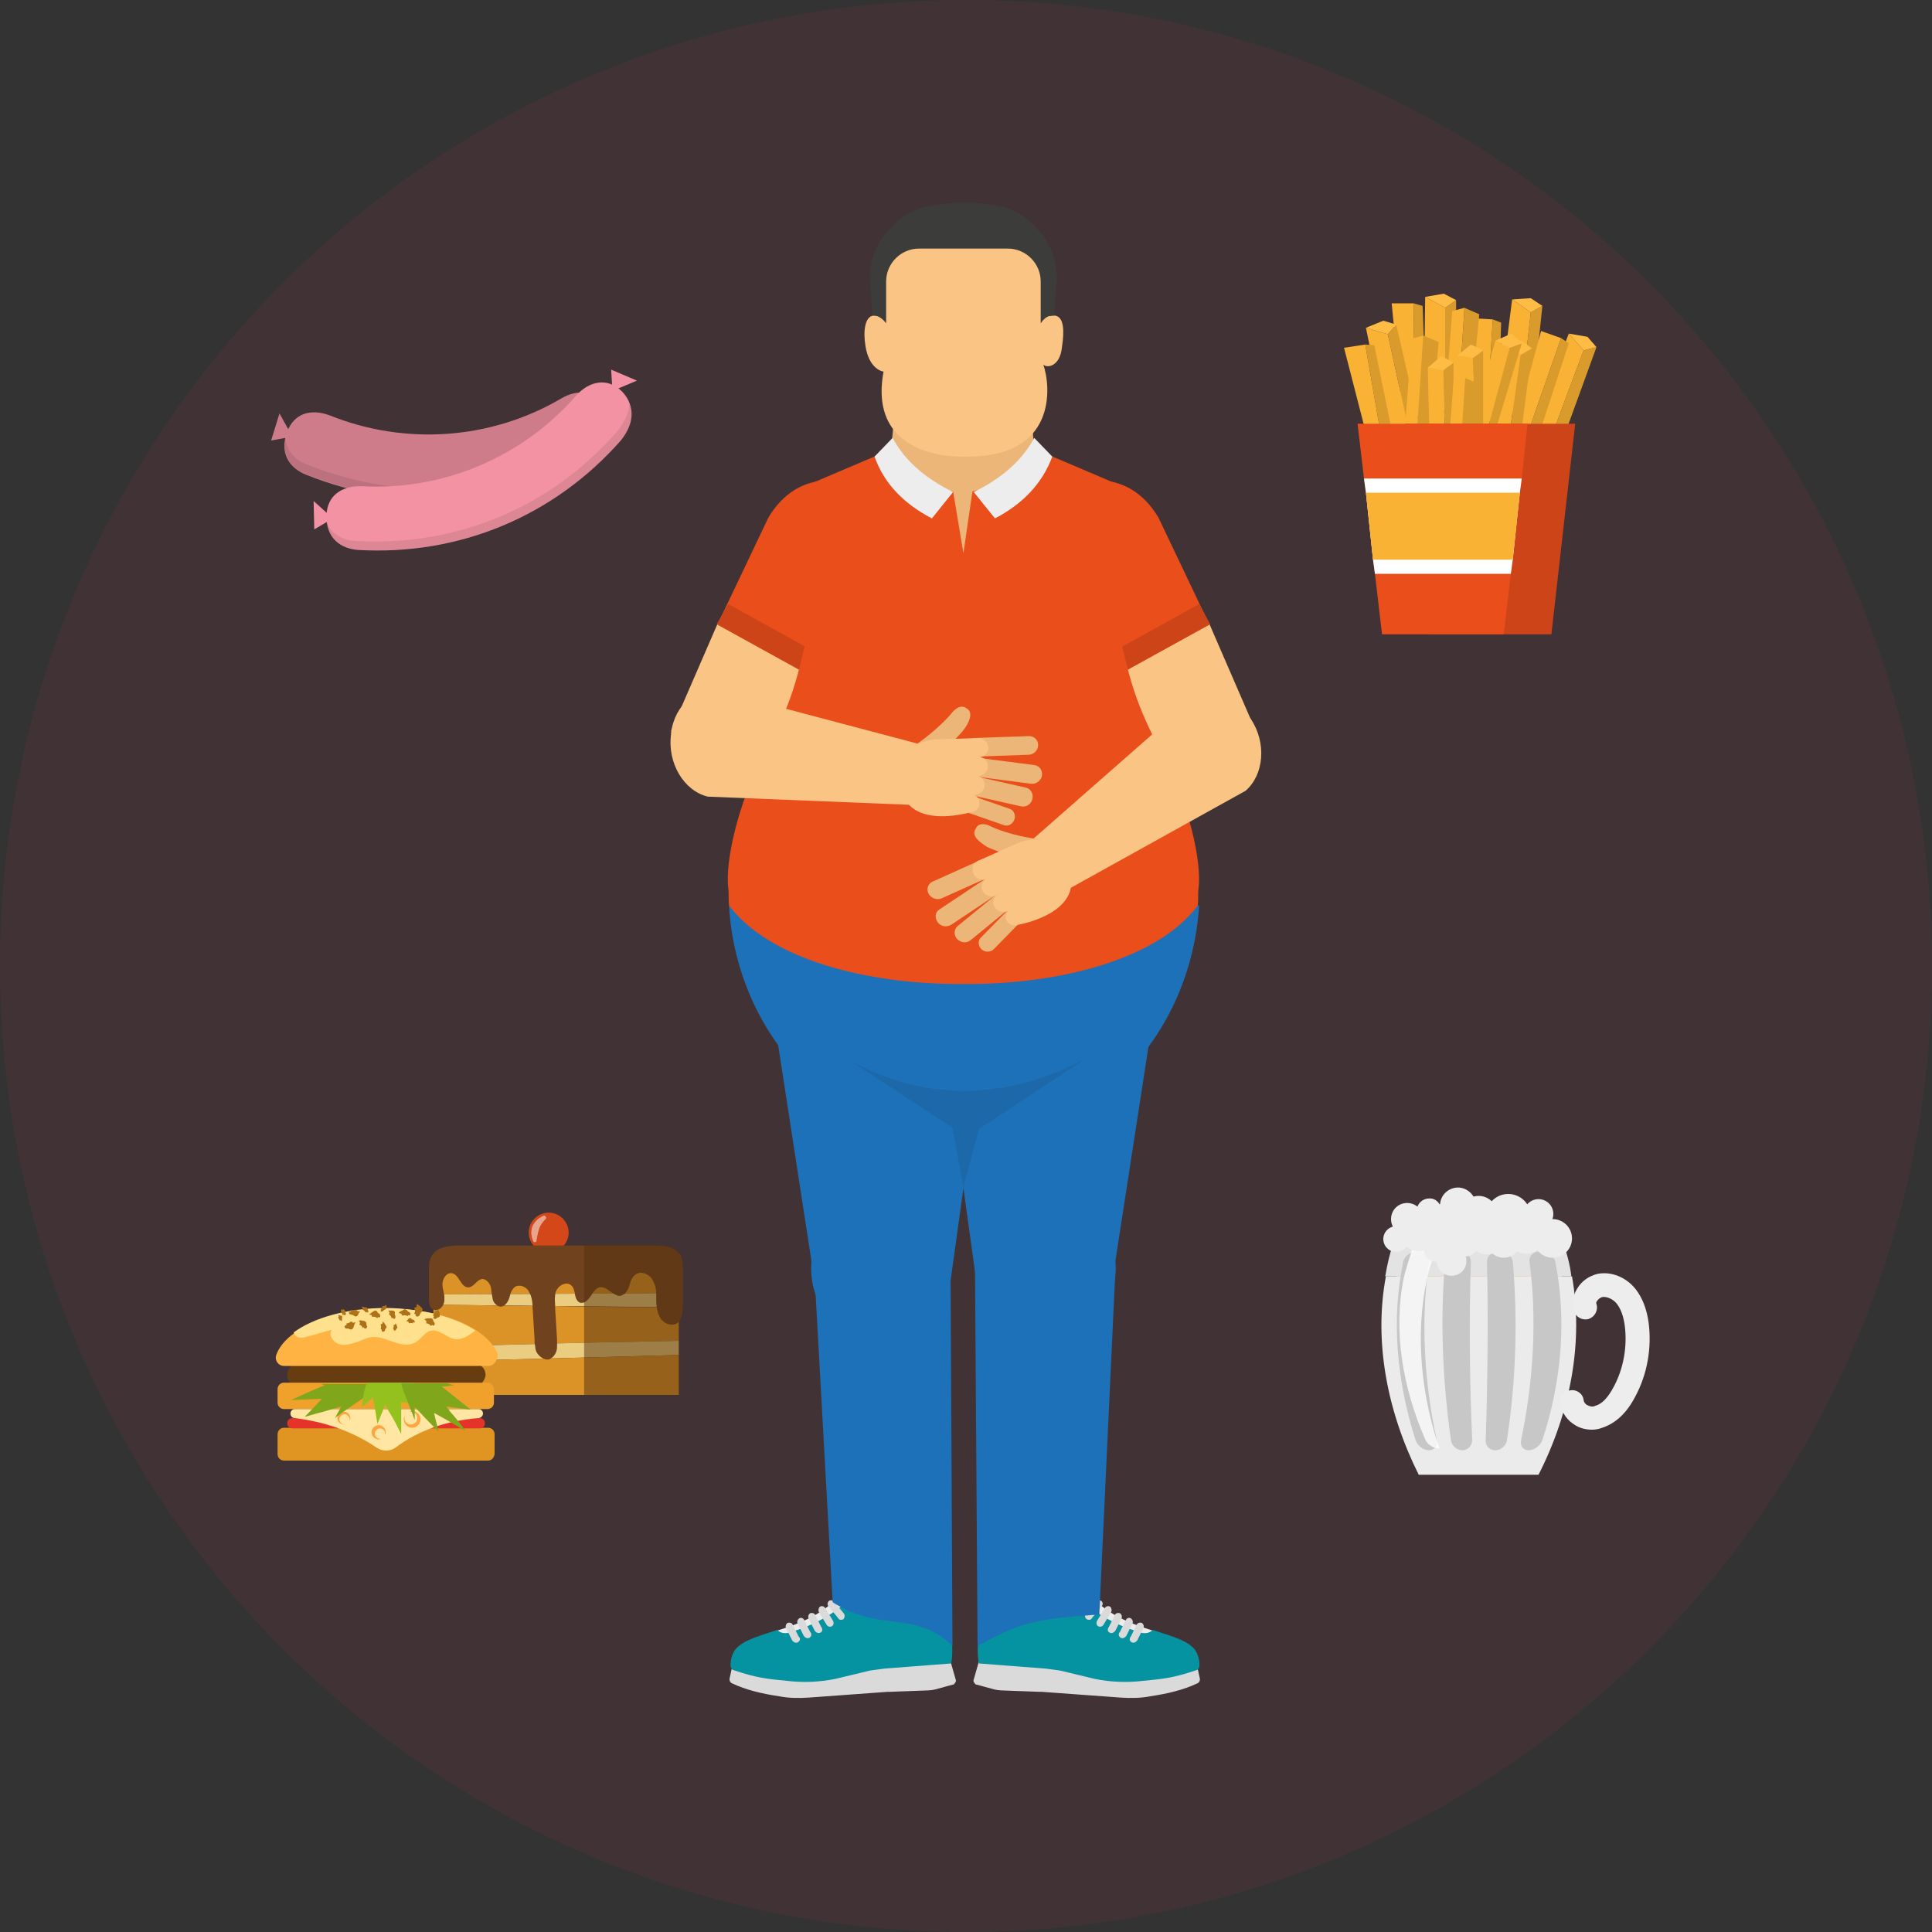 <?xml version="1.0" encoding="utf-8"?>
<!-- Generator: Adobe Illustrator 25.0.0, SVG Export Plug-In . SVG Version: 6.00 Build 0)  -->
<svg version="1.1" id="Layer_1" xmlns="http://www.w3.org/2000/svg" xmlns:xlink="http://www.w3.org/1999/xlink" x="0px" y="0px"
	 viewBox="0 0 300 300" style="enable-background:new 0 0 300 300;" xml:space="preserve">
<rect x="0" y="0" width="300" height="300" fill="#333333" stroke="none"/>
<style type="text/css">
	.st0{opacity:8.000000e-02;fill:#E13856;enable-background:new    ;}
	.st1{fill:#1D71B8;}
	.st2{fill:#DADADA;}
	.st3{fill:#EDEDED;}
	.st4{fill:#0593A1;}
	.st5{fill:#F9C484;}
	.st6{fill:#E94E1B;}
	.st7{fill:#CC4418;}
	.st8{fill:#EBB677;}
	.st9{opacity:0.1;fill:#1D1D1B;}
	.st10{fill:#3C3C3B;}
	.st11{fill:#D44719;}
	.st12{opacity:0.5;}
	.st13{fill:#D8D8D8;}
	.st14{fill:#FFFFFF;}
	.st15{fill:#DB9327;}
	.st16{fill:#EACD80;}
	.st17{fill:#70421E;}
	.st18{opacity:0.5;fill:#53300E;}
	.st19{fill:#E09422;}
	.st20{fill:#683C11;}
	.st21{fill:#F0A12B;}
	.st22{fill:#FFB342;}
	.st23{fill:#FFE08C;}
	.st24{fill:#AD7218;}
	.st25{fill:#E6332A;}
	.st26{fill:#FFE6A3;}
	.st27{fill:#FFA43F;}
	.st28{fill:#80A61B;}
	.st29{fill:#95C11F;}
	.st30{fill:#D99B2C;}
	.st31{fill:#F9B233;}
	.st32{fill:#FFBC45;}
	.st33{fill:#CE7C89;}
	.st34{opacity:0.1;fill:#1A1A18;}
	.st35{fill:#F392A2;}
	.st36{fill:#E3E3E3;}
	.st37{fill:#EBEBEB;}
	.st38{fill:#C7C7C7;}
	.st39{opacity:0.8;fill:#FFFFFF;}
</style>
<g id="Page-1">
	<g id="For-you-and-your-partner-Copy-4">
		<g id="Group-4">
			<circle id="Mask-Copy-2" class="st0" cx="150" cy="150" r="150"/>
		</g>
	</g>
</g>
<g>
	<path class="st1" d="M113.2,140.6c1.2,20.6,17.1,36.9,36.5,36.9s35.2-16.3,36.5-36.9H113.2z"/>
	<g>
		<path class="st2" d="M148.4,260.8c0.1,0.2,0,0.4-0.1,0.5c-0.1,0.2-0.2,0.3-0.4,0.3l-2.2,0.6c-0.6,0.2-1.3,0.3-2,0.3l-5.4,0.2
			c-0.1,0-0.3,0-0.4,0l-12.3,0.9c-1.5,0.1-3.1,0.1-4.6-0.2c-2.7-0.4-5.2-1-7.3-2c-0.3-0.1-0.5-0.5-0.4-0.8l0.3-1.4l34-1.2
			L148.4,260.8z"/>
		<g>
			<path class="st3" d="M122.6,253.6c3.4-1.1,8-0.2,11.3-4.1c1.3-1.3,3.8-7.5-0.9-7.2c-0.5,0,0,1.4-0.9,3c-2.9,5.1-7.7,6.7-11.4,7.9
				l0,0c0,0,0,0,0,0C121.2,253.7,121.9,253.8,122.6,253.6z"/>
			<path class="st4" d="M145.8,248.3c-5.7,4.2-9.3,0.6-11.6-0.9c-0.5-0.3-1.2-0.3-1.6,0.2c-3.2,3.4-6.8,4.9-10,5.9
				c-0.7,0.2-1.4,0.1-1.9-0.4c0,0,0,0,0,0c-2.7,0.9-5,1.5-6.2,2.7c-1,0.8-1.4,3.3-0.7,3.5c3.8,1.3,5.4,1.4,8.4,1.7
				c2.5,0.3,5,0.2,7.5-0.3l5.4-1.3c0.7-0.1,1.5-0.2,2.2-0.3l10.4-0.8C148.2,255.7,147.6,251.5,145.8,248.3z"/>
		</g>
		<path class="st3" d="M147,250.9c-1.8,0.7-1.8-0.8-4.4-0.9c0.3-0.5,1-0.6,1.3-1.9c0.3-1,0.5-2,1-2.3l0.2-0.1c0.2-0.1,0.4-0.1,0.6,0
			c0.2,0.1,0.3,0.3,0.3,0.5C146.1,247.4,146.5,249.4,147,250.9z"/>
		<path class="st2" d="M123.9,255L123.9,255c-0.3,0.2-0.7,0-0.9-0.3l-0.9-1.8c-0.2-0.3-0.1-0.7,0.2-0.9l0,0c0.3-0.1,0.7,0,0.8,0.3
			l0.9,1.8C124.4,254.5,124.2,254.8,123.9,255z"/>
		<path class="st2" d="M125.7,254.3L125.7,254.3c-0.3,0.2-0.7,0-0.9-0.3l-0.9-1.8c-0.2-0.3-0.1-0.7,0.2-0.9l0,0
			c0.3-0.2,0.7,0,0.8,0.3l0.9,1.8C126.1,253.7,126,254.1,125.7,254.3z"/>
		<path class="st2" d="M127.4,253.5L127.4,253.5c-0.3,0.2-0.7,0-0.9-0.3l-0.9-1.8c-0.2-0.3-0.1-0.7,0.2-0.9l0,0
			c0.3-0.1,0.7,0,0.8,0.3l0.9,1.8C127.8,253,127.7,253.4,127.4,253.5z"/>
		<path class="st2" d="M129.2,252.5L129.2,252.5c-0.3,0.2-0.7,0.1-0.9-0.3l-1.1-1.8c-0.2-0.3-0.1-0.7,0.1-0.9l0,0
			c0.3-0.2,0.7-0.1,0.9,0.3l1.1,1.8C129.5,251.9,129.5,252.3,129.2,252.5z"/>
		<path class="st2" d="M131,251.4L131,251.4c-0.3,0.2-0.7,0.2-0.9-0.2l-1.4-1.7c-0.3-0.3-0.2-0.7,0-0.9l0,0c0.3-0.2,0.7-0.1,0.9,0.2
			l1.4,1.7C131.2,250.7,131.2,251.1,131,251.4z"/>
		<path class="st2" d="M132.6,249.8L132.6,249.8c-0.3,0.2-0.7,0.2-0.9-0.1l-1.5-1.6c-0.3-0.3-0.3-0.7-0.1-0.9l0,0
			c0.2-0.2,0.7-0.2,0.9,0.1l1.5,1.6C132.8,249.1,132.9,249.6,132.6,249.8z"/>
	</g>
	<g>
		<path class="st2" d="M151.2,260.8c-0.1,0.2,0,0.4,0.1,0.5c0.1,0.2,0.2,0.3,0.4,0.3l2.2,0.6c0.6,0.2,1.3,0.3,2,0.3l5.4,0.2
			c0.1,0,0.3,0,0.4,0l12.3,0.9c1.5,0.1,3.1,0.1,4.6-0.2c2.7-0.4,5.2-1,7.3-2c0.3-0.1,0.5-0.5,0.4-0.8l-0.3-1.4l-34-1.2L151.2,260.8z
			"/>
		<g>
			<path class="st3" d="M177.1,253.6c-3.4-1.1-8-0.2-11.3-4.1c-1.3-1.3-3.8-7.5,0.9-7.2c0.5,0,0,1.4,0.9,3c2.9,5.1,7.7,6.7,11.4,7.9
				l0,0c0,0,0,0,0,0C178.5,253.7,177.7,253.8,177.1,253.6z"/>
			<path class="st4" d="M153.9,248.3c5.7,4.2,9.3,0.6,11.6-0.9c0.5-0.3,1.2-0.3,1.6,0.2c3.2,3.4,6.8,4.9,10,5.9
				c0.7,0.2,1.4,0.1,1.9-0.4c0,0,0,0,0,0c2.7,0.9,5,1.5,6.2,2.7c1,0.8,1.4,3.3,0.7,3.5c-3.8,1.3-5.4,1.4-8.4,1.7
				c-2.5,0.3-5,0.2-7.5-0.3l-5.4-1.3c-0.7-0.1-1.5-0.2-2.2-0.3l-10.4-0.8C151.5,255.7,152,251.5,153.9,248.3z"/>
		</g>
		<path class="st3" d="M152.7,250.9c1.8,0.7,1.8-0.8,4.4-0.9c-0.3-0.5-1-0.6-1.3-1.9c-0.3-1-0.5-2-1-2.3l-0.2-0.1
			c-0.2-0.1-0.4-0.1-0.6,0c-0.2,0.1-0.3,0.3-0.3,0.5C153.6,247.4,153.2,249.4,152.7,250.9z"/>
		<path class="st2" d="M175.7,255L175.7,255c0.3,0.2,0.7,0,0.9-0.3l0.9-1.8c0.2-0.3,0.1-0.7-0.2-0.9l0,0c-0.3-0.1-0.7,0-0.8,0.3
			l-0.9,1.8C175.3,254.5,175.4,254.8,175.7,255z"/>
		<path class="st2" d="M174,254.3L174,254.3c0.3,0.2,0.7,0,0.9-0.3l0.9-1.8c0.2-0.3,0.1-0.7-0.2-0.9l0,0c-0.3-0.2-0.7,0-0.8,0.3
			l-0.9,1.8C173.6,253.7,173.7,254.1,174,254.3z"/>
		<path class="st2" d="M172.3,253.5L172.3,253.5c0.3,0.2,0.7,0,0.9-0.3l0.9-1.8c0.2-0.3,0.1-0.7-0.2-0.9l0,0c-0.3-0.1-0.7,0-0.8,0.3
			l-0.9,1.8C171.9,253,172,253.4,172.3,253.5z"/>
		<path class="st2" d="M170.5,252.5L170.5,252.5c0.3,0.2,0.7,0.1,0.9-0.3l1.1-1.8c0.2-0.3,0.1-0.7-0.1-0.9l0,0
			c-0.3-0.2-0.7-0.1-0.9,0.3l-1.1,1.8C170.2,251.9,170.2,252.3,170.5,252.5z"/>
		<path class="st2" d="M168.7,251.4L168.7,251.4c0.3,0.2,0.7,0.2,0.9-0.2l1.4-1.7c0.3-0.3,0.3-0.7,0-0.9l0,0
			c-0.3-0.2-0.7-0.1-0.9,0.2l-1.4,1.7C168.4,250.7,168.4,251.1,168.7,251.4z"/>
		<path class="st2" d="M167.1,249.8L167.1,249.8c0.3,0.2,0.7,0.2,0.9-0.1l1.5-1.6c0.3-0.3,0.3-0.7,0.1-0.9l0,0
			c-0.2-0.2-0.7-0.2-0.9,0.1l-1.5,1.6C166.9,249.1,166.8,249.6,167.1,249.8z"/>
	</g>
	<path class="st1" d="M147.7,198.2c-1.9,13.5-22.8,12.4-21.7-2.4l-7.4-48l35.7,2.8L147.7,198.2z"/>
	<path class="st1" d="M147.9,255.6c-5.8-5.7-11.1-2-18.6-6.8l-2.9-52.3c-0.3-12.4,20-12.5,21.2,0.7L147.9,255.6z"/>
	<path class="st1" d="M151.5,198.2c1.9,13.5,22.8,12.4,21.7-2.4l7.4-48l-35.7,2.8L151.5,198.2z"/>
	<path class="st1" d="M151.8,255.6c6.7-3.8,9.7-4.3,18.9-4.9l2.5-53.5c-0.2-13.1-20.6-13.2-21.8,0L151.8,255.6z"/>
	<g>
		<path class="st5" d="M119.8,81l-8.4,15.9l-7.2,16.6l12.5,9L136,91.7c1.9-3.1,1.9-8.6-3.5-11.5C132.5,80.2,123.4,74.8,119.8,81z"/>
		<path class="st6" d="M136.7,91.5l-9.5,14.2l-15.8-8.7l7.9-16.6C126.9,67.5,145,78.4,136.7,91.5z"/>
		<polygon class="st7" points="113.1,93.8 111.3,96.9 127.2,105.7 129,102.6 		"/>
	</g>
	<g>
		<path class="st5" d="M179.4,81l8.4,15.9l7.2,16.6l-12.5,9l-19.3-30.9c-1.9-3.1-1.9-8.6,3.5-11.5C166.8,80.2,175.9,74.8,179.4,81z"
			/>
		<path class="st6" d="M162.5,91.5l9.5,14.2l15.8-8.7l-7.9-16.6C172.3,67.5,154.3,78.4,162.5,91.5z"/>
		<polygon class="st7" points="186.2,93.8 187.9,96.9 172,105.7 170.3,102.6 		"/>
	</g>
	<path class="st6" d="M142.1,68.2l-15.5,6.6c-3.8,1.3-0.2,15.5-0.2,19.7c-2.6,9.7-2.3,12.7-8.2,23.6c-3.3,6.1-5.7,15.5-5.1,19.9
		c0.1,0.9,0,1.7,0.1,2.6c6.2,8.3,21.3,12.3,36.4,12.2c15.1,0.1,30.2-3.9,36.4-12.2c0.1-0.9,0-1.7,0.1-2.6c0.6-4.4-1.8-13.8-5.1-19.9
		c-5.9-10.9-5.6-13.9-8.2-23.6c0-4.2,3.6-18.4-0.2-19.7l-15.5-6.6H142.1z"/>
	<path class="st8" d="M149.6,85.9l-1.6-9.6c-3.7-0.6-6.9-3.4-9.6-6.6l0.6-6.9l10.5,0.3l10.5-0.3l0.6,6.9c-2.7,3.2-5.9,5.9-9.6,6.6
		L149.6,85.9z"/>
	<path class="st5" d="M112,107.4l30.6,8.1l-0.6,9.5l-32.1-1.3c-3.7-0.9-6.3-5.2-5.7-9.7l0-0.2C104.8,109.3,108.3,106.5,112,107.4z"
		/>
	<g>
		<path class="st8" d="M141.6,117.6c0.1-0.6,0.1-1.1,0.2-1.7c2.2-1.4,4.9-3.8,6-5.2c0.5-0.6,1.4-1.4,2.3-0.7c0,0,0,0,0,0
			c1.2,0.7,0.2,2.4-0.3,3.1c-1,1.5-5.5,5.6-8.3,7.5C141.5,119.6,141.5,118.6,141.6,117.6z"/>
		<path class="st8" d="M149.7,116.2L149.7,116.2c0-0.8,0.7-1.5,1.5-1.6l8.6-0.3c0.8,0,1.4,0.6,1.4,1.4l0,0c0,0.8-0.7,1.5-1.5,1.5
			l-8.6,0.3C150.3,117.7,149.6,117,149.7,116.2z"/>
		<path class="st8" d="M148.9,118.8L148.9,118.8c0.1-0.8,0.9-1.4,1.7-1.3l10,1.3c0.8,0.1,1.3,0.8,1.2,1.6l0,0
			c-0.1,0.8-0.9,1.4-1.7,1.3l-10-1.3C149.3,120.3,148.8,119.6,148.9,118.8z"/>
		<path class="st8" d="M148.6,121.4L148.6,121.4c0.2-0.8,1-1.3,1.8-1.1l8.9,2c0.8,0.2,1.2,1,1,1.8l0,0c-0.2,0.8-1,1.3-1.8,1.1
			l-8.9-2C148.8,123,148.3,122.2,148.6,121.4z"/>
		<path class="st8" d="M148.2,124L148.2,124c0.3-0.7,1-1.1,1.7-0.8l6.9,2.4c0.6,0.2,1,1,0.7,1.7l0,0c-0.3,0.7-1,1.1-1.7,0.8
			l-6.9-2.4C148.3,125.4,148,124.6,148.2,124z"/>
		<path class="st5" d="M151.9,114.6l-2.9,0.1l0,0l-3.4,0.1c-2.3,0.1-5.3,1.2-5.4,3.5l-0.4,2c-0.5,9.3,11,5.8,11,5.8
			c0.7,0,1.3-0.6,1.3-1.4l0,0c0-0.7-0.5-1.3-1.2-1.3l0.5,0c0.8,0,1.5-0.7,1.5-1.5l0,0c0-0.8-0.6-1.5-1.4-1.4l0.4,0
			c0.8,0,1.5-0.7,1.5-1.5l0,0c0-0.8-0.6-1.5-1.4-1.4c0.8,0,1.5-0.7,1.5-1.5l0,0C153.4,115.2,152.7,114.6,151.9,114.6z"/>
	</g>
	<path class="st5" d="M184.3,109.3l-23.8,20.9l4.8,8.2l28.1-15.6c2.9-2.5,3.3-7.5,0.8-11.2l-0.1-0.1
		C191.6,107.9,187.2,106.9,184.3,109.3z"/>
	<g>
		<path class="st8" d="M162.4,131.7c-0.3-0.5-0.6-0.9-0.9-1.4c-2.6-0.2-6.1-1.2-7.7-2c-0.7-0.4-1.9-0.6-2.3,0.4c0,0,0,0,0,0
			c-0.8,1.2,0.9,2.2,1.6,2.7c1.5,0.9,7.4,2.6,10.8,3C163.4,133.5,162.9,132.6,162.4,131.7z"/>
		<path class="st8" d="M154.6,134.1L154.6,134.1c-0.4-0.7-1.3-1.1-2-0.7l-7.8,3.5c-0.7,0.3-1,1.2-0.6,1.9l0,0c0.4,0.7,1.3,1,2,0.7
			l7.8-3.5C154.7,135.6,155,134.8,154.6,134.1z"/>
		<path class="st8" d="M156.4,136L156.4,136c-0.5-0.7-1.4-0.9-2.1-0.4l-8.4,5.6c-0.7,0.4-0.8,1.3-0.3,2l0,0c0.5,0.7,1.4,0.8,2.1,0.4
			l8.4-5.6C156.7,137.6,156.9,136.7,156.4,136z"/>
		<path class="st8" d="M157.9,138.2L157.9,138.2c-0.6-0.6-1.5-0.7-2.1-0.2l-7.1,5.8c-0.6,0.5-0.6,1.4-0.1,2l0,0
			c0.6,0.6,1.5,0.7,2.1,0.2l7.1-5.8C158.4,139.7,158.4,138.8,157.9,138.2z"/>
		<path class="st8" d="M159.3,140.4L159.3,140.4c-0.6-0.5-1.4-0.5-1.9,0l-5.1,5.2c-0.5,0.5-0.4,1.3,0.1,1.8l0,0
			c0.5,0.5,1.4,0.5,1.9,0l5.1-5.2C159.9,141.7,159.9,140.9,159.3,140.4z"/>
		<path class="st5" d="M151.8,133.7l2.7-1.2l0,0l3.1-1.4c2.1-1,5.3-1.3,6.4,0.8l1.3,1.6c4.6,8.1-7.2,10.1-7.2,10.1
			c-0.6,0.3-1.4,0-1.8-0.6l0,0c-0.3-0.6-0.1-1.4,0.5-1.7l-0.4,0.2c-0.7,0.3-1.6,0-2-0.7l0,0c-0.4-0.7-0.1-1.6,0.6-1.9l-0.4,0.2
			c-0.7,0.3-1.6,0-2-0.7l0,0c-0.4-0.7-0.1-1.6,0.6-1.9c-0.7,0.3-1.6,0-2-0.7l0,0C150.8,134.9,151.1,134,151.8,133.7z"/>
	</g>
	<path class="st9" d="M132,164.7l15.9,10.4l1.7,9.3l2.4-9.1l16.4-10.8C156.2,170.8,144,171.2,132,164.7z"/>
	<path class="st3" d="M144.7,80.5c-4.2-2.2-7.4-5.3-8.9-9.6l2.8-2.9c2,3.7,5.3,6.4,9.4,8.4L144.7,80.5z"/>
	<path class="st3" d="M154.5,80.5c4.2-2.2,7.3-5.3,8.9-9.6l-2.8-2.9c-2,3.7-5.3,6.4-9.4,8.4L154.5,80.5z"/>
	<g>
		<path class="st5" d="M163.8,49c-0.3,0-0.5,0-0.8,0.1V43c0-5-4-9-9-9h-8.6c-5,0-9,4-9,9v6.1c-0.3-0.1-0.5-0.1-0.8-0.1
			c-1.3,0.2-1.6,2.4-1.2,4.8c0.6,3.6,2.7,3.9,2.8,3.9c-2.6,14,12.5,13.2,12.5,13.2c0,0,0,0,0,0c0,0,0,0,0,0
			c14.5,0.3,13.5-10.9,12.3-14.3c0.5,0.6,2.6,0.4,2.9-2.7C165.3,51.3,165.2,49.2,163.8,49z"/>
		<path class="st10" d="M149.7,31.5C149.7,31.5,149.7,31.5,149.7,31.5c-5.8,0-8.7,1-11.6,4.1c-2,2.1-3.1,4.9-3,7.8l0.4,5.6
			c0.7-0.1,1.5,0.4,2.1,1.2v-6.5c0-2.8,2.3-5.1,5.1-5.1h13.8c2.8,0,5.1,2.3,5.1,5.1v6.5c0.6-0.9,1.3-1.3,2.1-1.2l0.4-5.6
			c0.1-2.9-1-5.7-3-7.8C158.4,32.5,155.5,31.5,149.7,31.5C149.7,31.5,149.7,31.5,149.7,31.5z"/>
	</g>
</g>
<g>
	<g>
		<path class="st11" d="M88.3,191.4c0,1.7-1.4,3.1-3.1,3.1s-3.1-1.4-3.1-3.1s1.4-3.1,3.1-3.1S88.3,189.7,88.3,191.4z"/>
		<g class="st12">
			<g>
				<path class="st13" d="M83.7,190.8c0.2-0.6,0.6-1.1,1-1.5c0.2-0.2,0-0.6-0.3-0.5c-0.7,0.3-1.3,0.8-1.7,1.6
					c-0.3,0.8-0.2,1.6,0.1,2.3c0.1,0.3,0.6,0.2,0.5-0.2C83.4,192.1,83.5,191.4,83.7,190.8z"/>
			</g>
			<g>
				<path class="st14" d="M83.7,190.8c0.2-0.6,0.6-1.1,1-1.5c0.2-0.2,0-0.6-0.3-0.5c-0.7,0.3-1.3,0.8-1.7,1.6
					c-0.3,0.8-0.2,1.6,0.1,2.3c0.1,0.3,0.6,0.2,0.5-0.2C83.4,192.1,83.5,191.4,83.7,190.8z"/>
			</g>
		</g>
		<polygon class="st15" points="105.4,195 67.3,195 67.3,201 105.4,200.8 		"/>
		<polygon class="st16" points="105.4,200.8 67.3,201 67.3,202.6 105.4,203 		"/>
		<polygon class="st15" points="105.4,203 105.4,208.2 90.7,208.5 86.6,208.6 83.2,208.7 67.3,209.1 67.3,202.6 68.8,202.6 
			82.8,202.8 86.3,202.8 90.7,202.9 102,203 		"/>
		<polygon class="st16" points="105.4,208.2 105.4,210.4 90.7,210.8 67.3,211.4 67.3,209.1 83.2,208.7 86.6,208.6 90.7,208.5 		"/>
		<polygon class="st15" points="105.4,210.4 105.4,216.6 67.3,216.6 67.3,211.4 90.7,210.8 		"/>
		<path class="st17" d="M106,197.1c0,1.9,0,3.8,0,5.7c0,0.8-0.1,1.7-0.5,2.3c-0.1,0.1-0.2,0.3-0.4,0.4c-0.9,0.5-2.1,0-2.6-0.9
			c-0.3-0.5-0.4-1-0.5-1.5c-0.1-0.5-0.1-1-0.1-1.4c0-0.3,0-0.5,0-0.8c0-0.8-0.2-1.5-0.6-2.2c-0.5-0.9-1.8-1.4-2.6-0.8
			c-0.6,0.4-0.8,1.1-1,1.8c-0.1,0.4-0.4,0.9-0.7,1.2c-0.2,0.1-0.3,0.2-0.6,0.3c-0.4,0.1-0.7-0.1-1.1-0.3c-0.7-0.4-1.4-1.2-2.2-1
			c-0.5,0.1-0.9,0.6-1.2,1.1c-0.1,0.1-0.1,0.2-0.2,0.3c-0.3,0.4-0.7,0.9-1.2,1c-0.1,0-0.3,0-0.4,0c-0.5-0.2-0.7-0.7-0.8-1.2
			c-0.1-0.6-0.2-1.2-0.6-1.5c-0.6-0.6-1.7-0.2-2.2,0.6c-0.2,0.3-0.3,0.6-0.3,1c-0.1,0.5,0,1,0,1.5c0,0.1,0,0.3,0,0.4
			c0.1,1.6,0.2,3.3,0.3,4.9c0,0.3,0,0.6,0,0.9c0,0.3,0,0.6-0.1,0.9c-0.2,0.6-0.6,1.1-1.2,1.3c-0.7,0.1-1.4-0.4-1.8-1
			c-0.2-0.3-0.3-0.7-0.3-1.1c-0.1-0.3-0.1-0.7-0.1-1.1c-0.1-1.6-0.2-3.2-0.3-4.9c0,0,0-0.1,0-0.1c0-0.6-0.1-1.2-0.3-1.8
			c-0.1-0.2-0.2-0.4-0.3-0.6c-0.4-0.7-1.4-1.1-2.1-0.7c-0.4,0.3-0.7,0.8-0.8,1.3c0,0.1-0.1,0.3-0.1,0.4c-0.2,0.6-0.6,1.3-1.3,1.4
			c-0.6,0-1.2-0.6-1.3-1.2c0-0.2-0.1-0.4-0.1-0.6c-0.1-0.4-0.1-0.9-0.2-1.3c-0.2-0.6-0.7-1.2-1.3-1.2c-0.9,0.1-1.3,1.3-2.2,1.3
			c-1.2,0-1.4-2.1-2.6-2.2c-0.8-0.1-1.4,0.9-1.4,1.7c0,0.6,0.2,1.2,0.3,1.8c0,0.2,0,0.5,0,0.7c0,0.3-0.1,0.6-0.3,0.9
			c-0.3,0.5-0.8,0.7-1.3,0.6c-0.1,0-0.1-0.1-0.2-0.1c-0.6-0.3-0.6-1.2-0.6-1.9c0-1.3,0-2.6,0-4c0-0.9,0-1.9,0.6-2.6
			c0.8-1.2,2.6-1.4,4.1-1.4c6.4,0,12.9,0,19.3,0c3.7,0,7.4,0,11.1,0c1.3,0,2.9,0.1,3.7,1.2C106,195.1,106,196.2,106,197.1z"/>
		<path class="st18" d="M106,197.1c0,1.9,0,3.8,0,5.7c0,0.8-0.1,1.7-0.5,2.3v11.6H90.7v-23.4c3.7,0,7.4,0,11.1,0
			c1.3,0,2.9,0.1,3.7,1.2C106,195.1,106,196.2,106,197.1z"/>
	</g>
	<g>
		<path class="st19" d="M75.8,226.8H44.1c-0.5,0-1-0.4-1-1v-3.1c0-0.5,0.4-1,1-1h31.7c0.5,0,1,0.4,1,1v3.1
			C76.7,226.4,76.3,226.8,75.8,226.8z"/>
		<path class="st20" d="M73.5,215.3H46.4c-1,0-1.8-0.8-1.8-1.8v0c0-1,0.8-1.8,1.8-1.8h27.2c1,0,1.8,0.8,1.8,1.8v0
			C75.3,214.5,74.5,215.3,73.5,215.3z"/>
		<path class="st21" d="M76.7,215.7v2.1c0,0.5-0.4,1-1,1H44.1c-0.5,0-1-0.4-1-1v-2.1c0-0.5,0.4-1,1-1h31.7
			C76.3,214.8,76.7,215.2,76.7,215.7z"/>
		<path class="st22" d="M75.8,212.1H44.1c-0.9,0-1.5-0.9-1.2-1.7c0.4-1.2,1.4-2.4,2.8-3.4c3.1-2.3,8.4-3.8,14.4-3.8
			c5.7,0,10.7,1.3,13.9,3.4c1.6,1.1,2.8,2.3,3.3,3.7C77.3,211.2,76.7,212.1,75.8,212.1z"/>
		<path class="st23" d="M73.8,206.6c-1,0.8-2.2,1.6-3.4,1.3c-1.1-0.3-2.1-1.4-3.3-1.3c-1.1,0.1-1.7,1.4-2.7,1.9
			c-1,0.5-2.1,0.3-3.2-0.1c-1-0.3-2.1-0.8-3.1-0.8c-1,0-1.8,0.5-2.7,0.8c-0.9,0.3-1.9,0.6-2.8,0.3c-0.9-0.3-1.6-1.4-1.1-2.2
			c-1.2,0.3-2.4,0.7-3.6,1c-0.7,0.2-1.5,0.4-2-0.1c-0.2-0.2-0.2-0.3-0.3-0.5c3.1-2.3,8.4-3.8,14.4-3.8
			C65.6,203.2,70.6,204.5,73.8,206.6z"/>
		<g>
			<path class="st24" d="M57.3,204.1c0.1,0,0.2,0.1,0.4,0.1c0,0.1,0.1,0.2,0.1,0.3c0.3-0.1,0.6,0,0.8,0.2c0-0.1,0.1-0.2,0.1-0.2
				c0.1,0.1,0.2,0.1,0.3,0c0.1-0.1,0-0.3,0-0.4c-0.1-0.1-0.2-0.2-0.3-0.2c-0.1-0.2-0.2-0.4-0.4-0.4c-0.1,0-0.2,0.1-0.3,0.1
				C57.7,203.8,57.5,204,57.3,204.1z"/>
		</g>
		<g>
			<path class="st24" d="M60.3,203.5c0.1,0.1,0.1,0.2,0.2,0.3c0,0.1-0.1,0.2-0.1,0.3c0.2,0.1,0.4,0.4,0.4,0.6c0.1,0,0.2-0.1,0.2-0.1
				c0,0.1,0.1,0.2,0.2,0.2c0.1,0,0.2-0.1,0.2-0.3c0-0.1,0-0.2-0.1-0.4c0-0.2,0.1-0.4-0.1-0.5c-0.1-0.1-0.2-0.1-0.3-0.1
				C60.7,203.5,60.5,203.5,60.3,203.5z"/>
		</g>
		<g>
			<path class="st24" d="M59.9,202.6c-0.1,0.1-0.1,0.2-0.2,0.2c-0.1,0-0.2,0-0.3,0c0,0.2-0.1,0.4-0.3,0.5c0,0,0.1,0.1,0.1,0.1
				c-0.1,0-0.1,0.2-0.1,0.2c0.1,0.1,0.2,0.1,0.3,0c0.1,0,0.2-0.1,0.2-0.2c0.2,0,0.3-0.1,0.4-0.3c0-0.1,0-0.2,0-0.3
				C60.1,202.9,60,202.7,59.9,202.6z"/>
		</g>
		<g>
			<path class="st24" d="M55.9,203.6c-0.1,0-0.3,0-0.4,0c-0.1-0.1-0.1-0.2-0.2-0.3c-0.2,0.2-0.5,0.2-0.8,0.1c0,0.1,0,0.2,0,0.3
				c-0.1-0.1-0.3,0-0.3,0.1c0,0.1,0,0.3,0.2,0.3s0.2,0.1,0.4,0.1c0.2,0.1,0.4,0.3,0.5,0.2c0.1,0,0.2-0.1,0.3-0.2
				C55.6,204,55.8,203.8,55.9,203.6z"/>
		</g>
		<g>
			<path class="st24" d="M56.1,202.9c0.1,0.1,0.1,0.1,0.2,0.2c0,0.1,0,0.2,0,0.3c0.2,0,0.4,0.2,0.4,0.4c0.1,0,0.1-0.1,0.2-0.1
				c0,0.1,0.1,0.1,0.2,0.1c0.1,0,0.1-0.2,0.1-0.2c0-0.1-0.1-0.2-0.1-0.2c0-0.1,0-0.3-0.2-0.4c-0.1,0-0.2,0-0.2,0
				C56.4,202.9,56.2,202.9,56.1,202.9z"/>
		</g>
		<g>
			<path class="st24" d="M55.7,205.1c0.1,0.1,0.2,0.2,0.2,0.3c0,0.1-0.1,0.2-0.1,0.3c0.3,0.1,0.5,0.3,0.5,0.5c0.1,0,0.1-0.1,0.2-0.1
				c0,0.1,0.1,0.2,0.3,0.2c0.1,0,0.2-0.2,0.2-0.3c0-0.1-0.1-0.2-0.1-0.3c0-0.2,0-0.4-0.2-0.5c-0.1-0.1-0.2-0.1-0.3-0.1
				C56.1,205,55.9,205,55.7,205.1z"/>
		</g>
		<g>
			<path class="st24" d="M61.4,205.5c0,0.1,0,0.2-0.1,0.2c-0.1,0-0.2,0.1-0.2,0.1c0.1,0.2,0,0.4-0.1,0.5c0.1,0,0.1,0.1,0.2,0.1
				c-0.1,0-0.1,0.2,0,0.2c0.1,0,0.2,0,0.2,0c0.1-0.1,0.1-0.1,0.1-0.2c0.1-0.1,0.2-0.2,0.2-0.3c0-0.1,0-0.1-0.1-0.2
				C61.6,205.8,61.6,205.6,61.4,205.5z"/>
		</g>
		<g>
			<path class="st24" d="M59.4,205.2c0,0.1,0,0.2,0,0.3c-0.1,0.1-0.2,0.1-0.3,0.2c0.1,0.2,0.1,0.5,0,0.7c0.1,0,0.1,0,0.2,0.1
				c-0.1,0.1,0,0.2,0.1,0.3c0.1,0,0.2,0,0.3-0.1c0.1-0.1,0.1-0.2,0.1-0.3c0.1-0.1,0.3-0.3,0.2-0.4c0-0.1-0.1-0.2-0.1-0.2
				C59.7,205.5,59.6,205.3,59.4,205.2z"/>
		</g>
		<g>
			<path class="st24" d="M63.1,205.2c0.1,0,0.2,0,0.3,0c0,0.1,0.1,0.2,0.1,0.3c0.2-0.1,0.4-0.1,0.6,0c0-0.1,0-0.1,0.1-0.2
				c0.1,0.1,0.2,0.1,0.2,0c0-0.1,0-0.2-0.1-0.3c-0.1-0.1-0.2-0.1-0.3-0.1c-0.1-0.1-0.2-0.3-0.4-0.2c-0.1,0-0.2,0.1-0.2,0.1
				C63.3,204.9,63.2,205.1,63.1,205.2z"/>
		</g>
		<g>
			<path class="st24" d="M61.9,203.9c0.1,0,0.2,0,0.4,0.1c0.1,0.1,0.1,0.2,0.2,0.3c0.2-0.1,0.6-0.1,0.8,0.1c0-0.1,0.1-0.2,0.1-0.2
				c0.1,0.1,0.3,0.1,0.3-0.1c0.1-0.1,0-0.3-0.1-0.3c-0.1-0.1-0.2-0.1-0.3-0.2c-0.1-0.2-0.3-0.3-0.5-0.3c-0.1,0-0.2,0.1-0.3,0.2
				C62.2,203.6,62,203.7,61.9,203.9z"/>
		</g>
		<g>
			<path class="st24" d="M64.7,202.5c0,0.1,0,0.3,0,0.4c-0.1,0.1-0.2,0.1-0.4,0.2c0.2,0.3,0.2,0.6,0,0.9c0.1,0,0.2,0.1,0.3,0.1
				c-0.1,0.1-0.1,0.3,0.1,0.3c0.1,0.1,0.3,0,0.4-0.1c0.1-0.1,0.1-0.3,0.2-0.4c0.2-0.2,0.3-0.3,0.3-0.6c0-0.1-0.1-0.2-0.2-0.3
				C65.2,202.8,65,202.6,64.7,202.5z"/>
		</g>
		<g>
			<path class="st24" d="M65.9,204.9c0.1,0.1,0.2,0.1,0.3,0.2c0,0.1,0,0.2,0,0.4c0.3,0,0.5,0.1,0.7,0.4c0.1-0.1,0.1-0.1,0.2-0.2
				c0,0.1,0.2,0.2,0.3,0.1c0.1-0.1,0.1-0.2,0.1-0.3c0-0.1-0.1-0.2-0.2-0.3c0-0.2-0.1-0.4-0.3-0.5c-0.1,0-0.2,0-0.3,0
				C66.4,204.7,66.1,204.7,65.9,204.9z"/>
		</g>
		<g>
			<path class="st24" d="M68,203.3c-0.1,0.1-0.1,0.2-0.2,0.3c-0.1,0-0.2,0-0.3,0c0,0.2-0.1,0.5-0.3,0.6c0.1,0.1,0.1,0.1,0.2,0.2
				c-0.1,0-0.1,0.2-0.1,0.3c0.1,0.1,0.2,0.1,0.3,0.1c0.1,0,0.2-0.1,0.3-0.2c0.2,0,0.4-0.1,0.4-0.3c0-0.1,0-0.2,0-0.3
				C68.2,203.7,68.1,203.5,68,203.3z"/>
		</g>
		<g>
			<path class="st24" d="M52.5,204.2c0,0.1,0.1,0.1,0.1,0.2c0,0.1-0.1,0.1-0.1,0.2c0.1,0.1,0.2,0.3,0.2,0.4c0.1,0,0.1,0,0.2,0
				c0,0.1,0,0.2,0.1,0.1c0.1,0,0.1-0.1,0.1-0.2c0-0.1,0-0.2,0-0.2c0-0.1,0.1-0.3,0-0.3c0-0.1-0.1-0.1-0.2-0.1
				C52.7,204.2,52.6,204.2,52.5,204.2z"/>
		</g>
		<g>
			<path class="st24" d="M52.9,203.4c0,0.1,0.1,0.1,0.1,0.2c0,0.1-0.1,0.1-0.1,0.2c0.2,0.1,0.3,0.2,0.3,0.4c0.1,0,0.1,0,0.2-0.1
				c0,0.1,0.1,0.2,0.2,0.1c0.1,0,0.1-0.1,0.1-0.2c0-0.1,0-0.2-0.1-0.2c0-0.1,0-0.3-0.1-0.4c-0.1,0-0.1-0.1-0.2-0.1
				C53.2,203.4,53,203.3,52.9,203.4z"/>
		</g>
		<g>
			<path class="st24" d="M55.2,205.3c-0.1,0-0.2,0.1-0.4,0.1c-0.1-0.1-0.2-0.2-0.3-0.2c-0.2,0.2-0.5,0.3-0.7,0.3c0,0.1,0,0.2,0,0.3
				c-0.1-0.1-0.3,0.1-0.3,0.2c0,0.1,0.1,0.2,0.2,0.3c0.1,0,0.3,0,0.4,0c0.2,0.1,0.4,0.2,0.6,0.1c0.1-0.1,0.1-0.2,0.2-0.3
				C55,205.7,55.1,205.5,55.2,205.3z"/>
		</g>
		<path class="st25" d="M74.5,221.8H45.4c-0.4,0-0.8-0.3-0.8-0.8v0c0-0.4,0.3-0.8,0.8-0.8h29.1c0.4,0,0.8,0.3,0.8,0.8v0
			C75.3,221.5,74.9,221.8,74.5,221.8z"/>
		<path class="st26" d="M74.3,220.2c-4.8,0.4-9.2,1.8-12.9,4.6c-0.9,0.6-2,0.6-2.9,0c-3.7-2.5-7.9-4-12.7-4.6
			c-0.4,0-0.7-0.3-0.7-0.7v0c0-0.4,0.3-0.7,0.7-0.7h28.5c0.4,0,0.7,0.3,0.7,0.7v0C75,219.9,74.6,220.2,74.3,220.2z"/>
		<g>
			<path class="st27" d="M59,223.4c-0.5,0-0.8-0.4-0.8-0.8s0.4-0.8,0.8-0.8c0.5,0,0.8,0.4,0.8,0.8c0,0.1,0,0.2,0,0.2
				c0.1-0.1,0.1-0.3,0.1-0.4c0-0.6-0.5-1.1-1.1-1.1c-0.6,0-1.1,0.5-1.1,1.1c0,0.6,0.5,1.1,1.1,1.1c0.1,0,0.2,0,0.3-0.1
				C59.1,223.4,59.1,223.4,59,223.4z"/>
		</g>
		<g>
			<path class="st27" d="M63.8,219.2c0.6,0,1,0.5,1,1c0,0.6-0.5,1-1,1c-0.6,0-1-0.5-1-1c0-0.1,0-0.2,0-0.3c-0.1,0.2-0.1,0.3-0.1,0.5
				c0,0.7,0.6,1.3,1.3,1.3c0.7,0,1.3-0.6,1.3-1.3c0-0.7-0.6-1.3-1.3-1.3c-0.1,0-0.3,0-0.4,0.1C63.7,219.3,63.7,219.2,63.8,219.2z"/>
		</g>
		<g>
			<path class="st27" d="M53.5,221.2c-0.4,0-0.8-0.4-0.8-0.8c0-0.4,0.4-0.8,0.8-0.8c0.4,0,0.8,0.4,0.8,0.8c0,0.1,0,0.1,0,0.2
				c0.1-0.1,0.1-0.3,0.1-0.4c0-0.6-0.5-1-1-1s-1,0.5-1,1c0,0.6,0.5,1,1,1c0.1,0,0.2,0,0.3-0.1C53.6,221.2,53.5,221.2,53.5,221.2z"/>
		</g>
		<g>
			<path class="st27" d="M70.3,219.6c0,0.3-0.3,0.6-0.6,0.6c-0.3,0-0.6-0.3-0.6-0.6c0-0.3,0.3-0.6,0.6-0.6c0.1,0,0.1,0,0.2,0
				c-0.1,0-0.2-0.1-0.3-0.1c-0.4,0-0.7,0.3-0.7,0.7c0,0.4,0.3,0.7,0.7,0.7c0.4,0,0.7-0.3,0.7-0.7C70.3,219.6,70.3,219.6,70.3,219.6
				C70.3,219.5,70.3,219.5,70.3,219.6z"/>
		</g>
		<g>
			<path class="st28" d="M57.9,214.8c0,0.4-0.1,0.9-0.4,1.2c-0.3,0.4-0.6,0.7-1,1c-0.1,0.1-0.3,0.2-0.4,0.3c-1,0.7-1.9,1.3-2.9,2
				c-0.4,0.3-0.8,0.6-1.2,0.9c0.2-0.3,0.3-0.6,0.5-0.9c0.2-0.3,0.3-0.6,0.5-0.9c-1,0.3-2.1,0.6-3.1,0.9c-0.9,0.2-1.7,0.5-2.6,0.7
				c0.2-0.2,0.5-0.5,0.7-0.7c0.7-0.7,1.3-1.4,2-2.1c-1.6,0.1-3.2,0.1-4.8,0.2c1.7-0.8,3.5-1.6,5.2-2.3c-0.2-0.1-0.3-0.1-0.5-0.2
				H57.9z"/>
			<path class="st29" d="M62.9,215.4c0.5,0.9,1,1.8,1.5,2.7c-0.3,0-0.6-0.1-0.9-0.2c-0.4-0.1-0.8-0.1-1.2-0.2c0,0.5,0,1,0,1.5
				c0,1.2,0,2.4,0,3.5c-0.6-1.2-1.2-2.4-1.9-3.5c-0.2-0.4-0.4-0.7-0.6-1.1c-0.1,0.4-0.3,0.7-0.4,1.1c-0.3,0.6-0.5,1.3-0.8,1.9
				c-0.1-0.6-0.2-1.3-0.3-1.9c-0.1-0.7-0.3-1.5-0.4-2.2c-0.6,0.5-1.1,1-1.7,1.5c0.1-0.5,0.1-1,0.2-1.6c0.1-0.8,0.3-1.5,0.6-2.2h7.3
				c0.2,0.2,0.4,0.4,0.6,0.6C64.3,215.4,63.6,215.4,62.9,215.4z"/>
			<path class="st28" d="M72.3,222.2c-1.6-0.9-3.2-1.9-4.9-2.8c0.2,1,0.5,1.9,0.7,2.9c-1-1-2-2-3-3.1c-0.2-0.2-0.5-0.5-0.7-0.7
				c0,0.2,0,0.5,0,0.7c0,0.4,0,0.9,0,1.3c-0.2-0.4-0.3-0.9-0.5-1.3c-0.2-0.4-0.3-0.9-0.5-1.3c-0.2-0.6-0.5-1.2-0.7-1.8
				c-0.2-0.4-0.3-0.9-0.4-1.3h7.2c0.3,0.1,0.6,0.2,1,0.3c-0.6,0.1-1.3,0.2-1.9,0.2c1.5,1.2,3,2.4,4.5,3.6c-1.3-0.2-2.5-0.3-3.8-0.5
				c0.2,0.3,0.4,0.5,0.6,0.8C70.8,220.2,71.6,221.2,72.3,222.2z"/>
		</g>
	</g>
</g>
<g>
	<g>
		<polygon class="st30" points="237.8,63.8 235.9,64.4 237.7,48.5 239.5,47.5 		"/>
		<polygon class="st31" points="235.9,64.4 232.7,63.1 234.8,46.5 237.7,48.5 		"/>
		<polygon class="st32" points="237.7,46.3 234.8,46.5 237.7,48.5 239.5,47.5 		"/>
	</g>
	<g>
		<polygon class="st30" points="242.3,69.3 240.3,69.4 245.9,54.4 247.9,53.9 		"/>
		<polygon class="st31" points="240.3,69.4 237.6,67.5 243.6,51.8 245.9,54.4 		"/>
		<polygon class="st32" points="246.5,52.3 243.6,51.8 245.9,54.4 247.9,53.9 		"/>
	</g>
	<g>
		<polygon class="st30" points="238.5,68.9 236.6,69.1 242.4,52.5 243.6,53.3 		"/>
		<polygon class="st31" points="236.6,69.1 234.7,68.4 239.3,51.4 242.4,52.5 		"/>
	</g>
	<g>
		<polygon class="st30" points="235.8,70.4 233.9,71 236.1,55.1 237.9,54.1 		"/>
		<polygon class="st31" points="233.9,71 230.8,69.6 233.3,53 236.1,55.1 		"/>
		<polygon class="st32" points="236.2,52.9 233.3,53 236.1,55.1 237.9,54.1 		"/>
	</g>
	<g>
		<polygon class="st30" points="232.6,65 230.8,65.6 231.8,49.6 233.1,50.1 		"/>
		<polygon class="st31" points="230.8,65.6 228.8,65.5 228.4,49.4 231.8,49.6 		"/>
	</g>
	<g>
		<polygon class="st30" points="226.2,63 224.4,63.8 224.4,47.8 226.1,46.6 		"/>
		<polygon class="st31" points="224.4,63.8 221.1,63 221.3,46.1 224.4,47.8 		"/>
		<polygon class="st32" points="224.2,45.6 221.3,46.1 224.4,47.8 226.1,46.6 		"/>
	</g>
	<g>
		<polygon class="st30" points="221.5,63.9 219.7,64.7 219.5,47.1 220.9,47.5 		"/>
		<polygon class="st31" points="219.7,64.7 217.8,64.7 216.1,47.1 219.5,47.1 		"/>
	</g>
	<g>
		<polygon class="st30" points="228.2,64.2 226.3,64.8 227.4,47.8 229.7,48.8 		"/>
		<polygon class="st31" points="226.3,64.8 224.3,64.4 225.5,48.3 227.4,47.8 		"/>
	</g>
	<g>
		<polygon class="st30" points="231.9,67.9 230.4,68.9 234.4,54 236.3,53.3 		"/>
		<polygon class="st31" points="230.4,68.9 228,68.2 232.2,52.9 234.4,54 		"/>
		<polygon class="st32" points="234.7,51.8 232.2,52.9 234.4,54 236.3,53.3 		"/>
	</g>
	<g>
		<polygon class="st30" points="220.5,66.4 218.9,67.5 215.5,51.9 216.8,50.4 		"/>
		<polygon class="st31" points="218.9,67.5 215.5,67.4 212.1,50.9 215.5,51.9 		"/>
		<polygon class="st32" points="214.8,49.8 212.1,50.9 215.5,51.9 216.8,50.4 		"/>
	</g>
	<g>
		<polygon class="st30" points="216.7,69.7 215,70.8 212,53.5 213.4,53.6 		"/>
		<polygon class="st31" points="215,70.8 213.1,71.1 208.7,54 212,53.5 		"/>
	</g>
	<g>
		<polygon class="st30" points="221.9,68.5 219.9,69 221,52.1 223.4,53.1 		"/>
		<polygon class="st31" points="219.9,69 218,68.7 219.2,52.6 221,52.1 		"/>
	</g>
	<g>
		<polygon class="st30" points="225.7,71.5 224.5,72.9 224.1,57.5 225.7,56.3 		"/>
		<polygon class="st31" points="224.5,72.9 222.1,72.9 221.7,57.1 224.1,57.5 		"/>
		<polygon class="st32" points="223.8,55.3 221.7,57.1 224.1,57.5 225.7,56.3 		"/>
	</g>
	<g>
		<polygon class="st30" points="230.3,69.6 229.2,71.1 228.7,55.6 230.3,54.4 		"/>
		<polygon class="st31" points="229.2,71.1 226.7,71.1 226.3,55.2 228.7,55.6 		"/>
		<polygon class="st32" points="228.4,53.5 226.3,55.2 228.7,55.6 230.3,54.4 		"/>
	</g>
	<g>
		<polygon class="st30" points="228.3,75.1 226.4,75.7 227.5,58.7 229.9,59.7 		"/>
		<polygon class="st31" points="226.4,75.7 224.5,75.3 225.7,59.2 227.5,58.7 		"/>
	</g>
	<polygon class="st7" points="240.9,98.5 221.9,98.5 218.2,65.8 244.6,65.8 	"/>
	<polygon class="st6" points="237.2,65.8 236.3,74.3 236,76.5 234.9,86.9 234.6,89.1 233.5,98.5 214.6,98.5 213.5,89.1 213.2,86.9 
		212.1,76.5 211.8,74.3 210.8,65.8 	"/>
	<polygon class="st14" points="236.3,74.3 236,76.5 234.9,86.9 234.6,89.1 213.5,89.1 213.2,86.9 212.1,76.5 211.8,74.3 	"/>
	<polygon class="st31" points="236,76.5 234.9,86.9 213.2,86.9 212.1,76.5 	"/>
</g>
<g>
	<g>
		<path class="st33" d="M91.6,70.6c-13.6,7.9-29.5,9-44.1,3.1c-2.5-1-4.2-3.3-2.9-6.7c1.1-2.8,3.6-3.6,6.6-2.5
			c11.7,4.7,25,3.8,35.9-2.6c2.7-1.6,5.6-1.3,7.1,1.7C95.3,65.7,95,68.5,91.6,70.6z"/>
		<path class="st34" d="M91.7,69c-13.6,7.9-29.5,9-44.1,3.1c-1.8-0.7-3.1-2.1-3.3-4c-0.5,2.8,1.1,4.7,3.2,5.5
			c14.6,5.9,30.5,4.8,44.1-3.1c2.6-1.6,3.4-3.5,3.2-5.4C94.5,66.5,93.5,67.9,91.7,69z"/>
		<polygon class="st33" points="45.4,67.8 42.1,68.4 43.4,64.2 		"/>
		<polygon class="st33" points="92.9,62.9 93.7,59.7 97,62.6 		"/>
	</g>
	<g>
		<path class="st35" d="M96.4,68.4C86,80.2,71.3,86.3,55.6,85.4c-2.7-0.2-5-1.8-4.9-5.4c0.1-3,2.3-4.6,5.5-4.5
			c12.6,0.7,24.9-4.5,33.2-14c2-2.3,4.9-3,7.2-0.7C98.3,62.6,98.9,65.3,96.4,68.4z"/>
		<path class="st34" d="M95.9,66.9C85.6,78.8,70.9,84.9,55.2,84c-1.9-0.1-3.6-1-4.4-2.7c0.4,2.8,2.5,4.1,4.8,4.2
			c15.7,0.9,30.4-5.2,40.8-17.1c1.9-2.3,2.1-4.4,1.3-6.1C97.8,63.6,97.3,65.2,95.9,66.9z"/>
		<polygon class="st35" points="51.7,80.5 48.8,82.2 48.7,77.8 		"/>
		<polygon class="st35" points="95.1,60.7 94.9,57.4 98.9,59.1 		"/>
	</g>
</g>
<g>
	<path class="st31" d="M239,225.2c-0.5,1.2-1.9,1.8-3.1,1.4c-4.3-1.5-8.4-1.6-12.4-0.1c-1.3,0.5-2.7-0.1-3.2-1.4
		c-3.8-8.9-5-18.2-3.5-26.6c0.2-1.1,1-3.9,1.5-5.6H241c0.6,2,1.4,4.6,1.6,5.6C244.1,206.9,242.8,216.3,239,225.2z"/>
	<g>
		<path class="st36" d="M242.7,192.9c-8.8,0-17.5,0-26.3,0c-0.6,1.7-1,3.5-1.3,5.3c9.6,0,19.3,0,28.9,0
			C243.8,196.4,243.3,194.6,242.7,192.9z"/>
		<path class="st37" d="M238.9,229c-6.2,0-12.4,0-18.6,0c-4.9-9.8-7-20.7-5.1-30.8c9.6,0,19.3,0,28.9,0
			C245.9,208.3,243.9,219.2,238.9,229z"/>
		<g>
			<path class="st38" d="M223.1,223.6c0.2,0.9-0.4,1.6-1.2,1.6l0,0c-0.9,0-1.8-0.7-2.1-1.6c-2.9-9.1-3.8-18.7-1.9-27.7
				c0.2-0.9,1.2-1.6,2.3-1.6l0,0c1.1,0,1.8,0.7,1.7,1.6C220.6,204.9,221.1,214.5,223.1,223.6z"/>
			<path class="st38" d="M228.6,223.6c0,0.9-0.7,1.6-1.5,1.6l0,0c-0.9,0-1.7-0.7-1.8-1.6c-1.3-9.1-1.7-18.7-0.9-27.7
				c0.1-0.9,1-1.6,2.1-1.6l0,0c1.1,0,1.9,0.7,1.9,1.6C228.1,204.9,228.2,214.5,228.6,223.6z"/>
			<path class="st38" d="M234,223.6c-0.1,0.9-1,1.6-1.8,1.6l0,0c-0.9,0-1.6-0.7-1.5-1.6c0.3-9.1,0.4-18.7,0.2-27.7
				c0-0.9,0.8-1.6,1.9-1.6l0,0c1.1,0,2,0.7,2.1,1.6C235.7,204.9,235.4,214.5,234,223.6z"/>
			<path class="st38" d="M239.5,223.6c-0.3,0.9-1.3,1.6-2.1,1.6l0,0c-0.9,0-1.4-0.7-1.2-1.6c1.9-9.1,2.5-18.7,1.3-27.7
				c-0.1-0.9,0.6-1.6,1.7-1.6l0,0c1.1,0,2.1,0.7,2.3,1.6C243.3,204.9,242.5,214.5,239.5,223.6z"/>
		</g>
	</g>
	<path class="st39" d="M223.3,224.3c-3-9.2-3.5-18.8-1.4-27.1c0.2-0.7,0.7-2.2,1.2-3.6h-3.7c-0.5,1.6-1.3,4.1-1.5,5.2
		c-1.5,7.8-0.2,16.4,3.4,24.7c0.4,0.9,1.3,1.4,2.2,1.4C223.5,224.6,223.4,224.5,223.3,224.3z"/>
	<path class="st3" d="M218.8,192.4c0,1.1-0.9,2-2,2c-1.1,0-2-0.9-2-2s0.9-2,2-2C217.9,190.4,218.8,191.3,218.8,192.4z"/>
	<path class="st3" d="M223.2,191.4c0,1.6-1.3,2.9-2.9,2.9c-1.6,0-2.9-1.3-2.9-2.9c0-1.6,1.3-2.9,2.9-2.9
		C221.9,188.5,223.2,189.8,223.2,191.4z"/>
	<path class="st3" d="M229.2,190.5c0,2.2-1.8,3.9-3.9,3.9c-2.2,0-3.9-1.8-3.9-3.9c0-2.2,1.8-3.9,3.9-3.9
		C227.4,186.6,229.2,188.3,229.2,190.5z"/>
	<path class="st3" d="M221,189.3c0,1.4-1.1,2.5-2.5,2.5c-1.4,0-2.5-1.1-2.5-2.5c0-1.4,1.1-2.5,2.5-2.5
		C219.9,186.8,221,187.9,221,189.3z"/>
	<path class="st3" d="M223.8,188c0,1.1-0.9,1.9-1.9,1.9c-1.1,0-1.9-0.9-1.9-1.9c0-1.1,0.9-1.9,1.9-1.9
		C222.9,186,223.8,186.9,223.8,188z"/>
	<path class="st3" d="M224.3,192.9c0,0.8-0.7,1.5-1.5,1.5c-0.8,0-1.5-0.7-1.5-1.5c0-0.8,0.7-1.5,1.5-1.5
		C223.6,191.4,224.3,192.1,224.3,192.9z"/>
	<path class="st3" d="M233.6,192.1c0,1.5-1.2,2.7-2.7,2.7c-1.5,0-2.7-1.2-2.7-2.7s1.2-2.7,2.7-2.7
		C232.4,189.3,233.6,190.5,233.6,192.1z"/>
	<circle class="st3" cx="229.6" cy="188.6" r="2.9"/>
	<circle class="st3" cx="234.2" cy="188.9" r="3.5"/>
	<circle class="st3" cx="233.5" cy="192.6" r="2.7"/>
	<path class="st3" d="M239.7,192c0,1.5-1.2,2.7-2.7,2.7s-2.7-1.2-2.7-2.7c0-1.5,1.2-2.7,2.7-2.7S239.7,190.5,239.7,192z"/>
	<circle class="st3" cx="238.9" cy="188.5" r="2.3"/>
	<circle class="st3" cx="241.1" cy="192.3" r="3"/>
	<path class="st3" d="M229.2,187.2c0,1.6-1.3,2.8-2.8,2.8c-1.6,0-2.8-1.3-2.8-2.8c0-1.6,1.3-2.8,2.8-2.8
		C227.9,184.4,229.2,185.7,229.2,187.2z"/>
	<path class="st3" d="M224.7,194.1c0,1-0.8,1.8-1.8,1.8c-1,0-1.8-0.8-1.8-1.8c0-1,0.8-1.8,1.8-1.8
		C223.9,192.3,224.7,193.1,224.7,194.1z"/>
	<path class="st3" d="M227.7,195.8c0,1.3-1,2.3-2.3,2.3c-1.3,0-2.3-1-2.3-2.3c0-1.3,1-2.3,2.3-2.3
		C226.7,193.5,227.7,194.5,227.7,195.8z"/>
	<circle class="st3" cx="227.5" cy="193" r="2.1"/>
	<path class="st3" d="M247.2,222c-0.9,0-1.8-0.2-2.6-0.7c-1.2-0.7-2.1-1.9-2.3-3.3c-0.2-1,0.5-2,1.5-2.1c1-0.2,2,0.5,2.1,1.5
		c0.1,0.5,0.4,0.7,0.6,0.8c0.4,0.2,0.8,0.3,1.2,0.1c1.1-0.3,2-1.3,2.9-3c1.5-2.8,2.1-6.2,1.7-9.4c-0.2-1.5-0.6-2.6-1.2-3.4
		c-0.6-0.8-1.6-1.2-2.3-1.1c-0.3,0.1-0.6,0.3-0.8,0.6c-0.1,0.1-0.2,0.3-0.1,0.5c0.3,1-0.3,2-1.2,2.3c-1,0.3-2-0.3-2.3-1.2
		c-0.3-1.1-0.2-2.4,0.5-3.5c0.7-1.2,1.9-2,3.2-2.3c2.1-0.4,4.4,0.5,5.9,2.4c1,1.3,1.7,3,2,5.2c0.5,3.9-0.2,8-2.1,11.5
		c-1.3,2.5-3,4.1-5.1,4.8C248.3,221.9,247.7,222,247.2,222z"/>
</g>
</svg>

